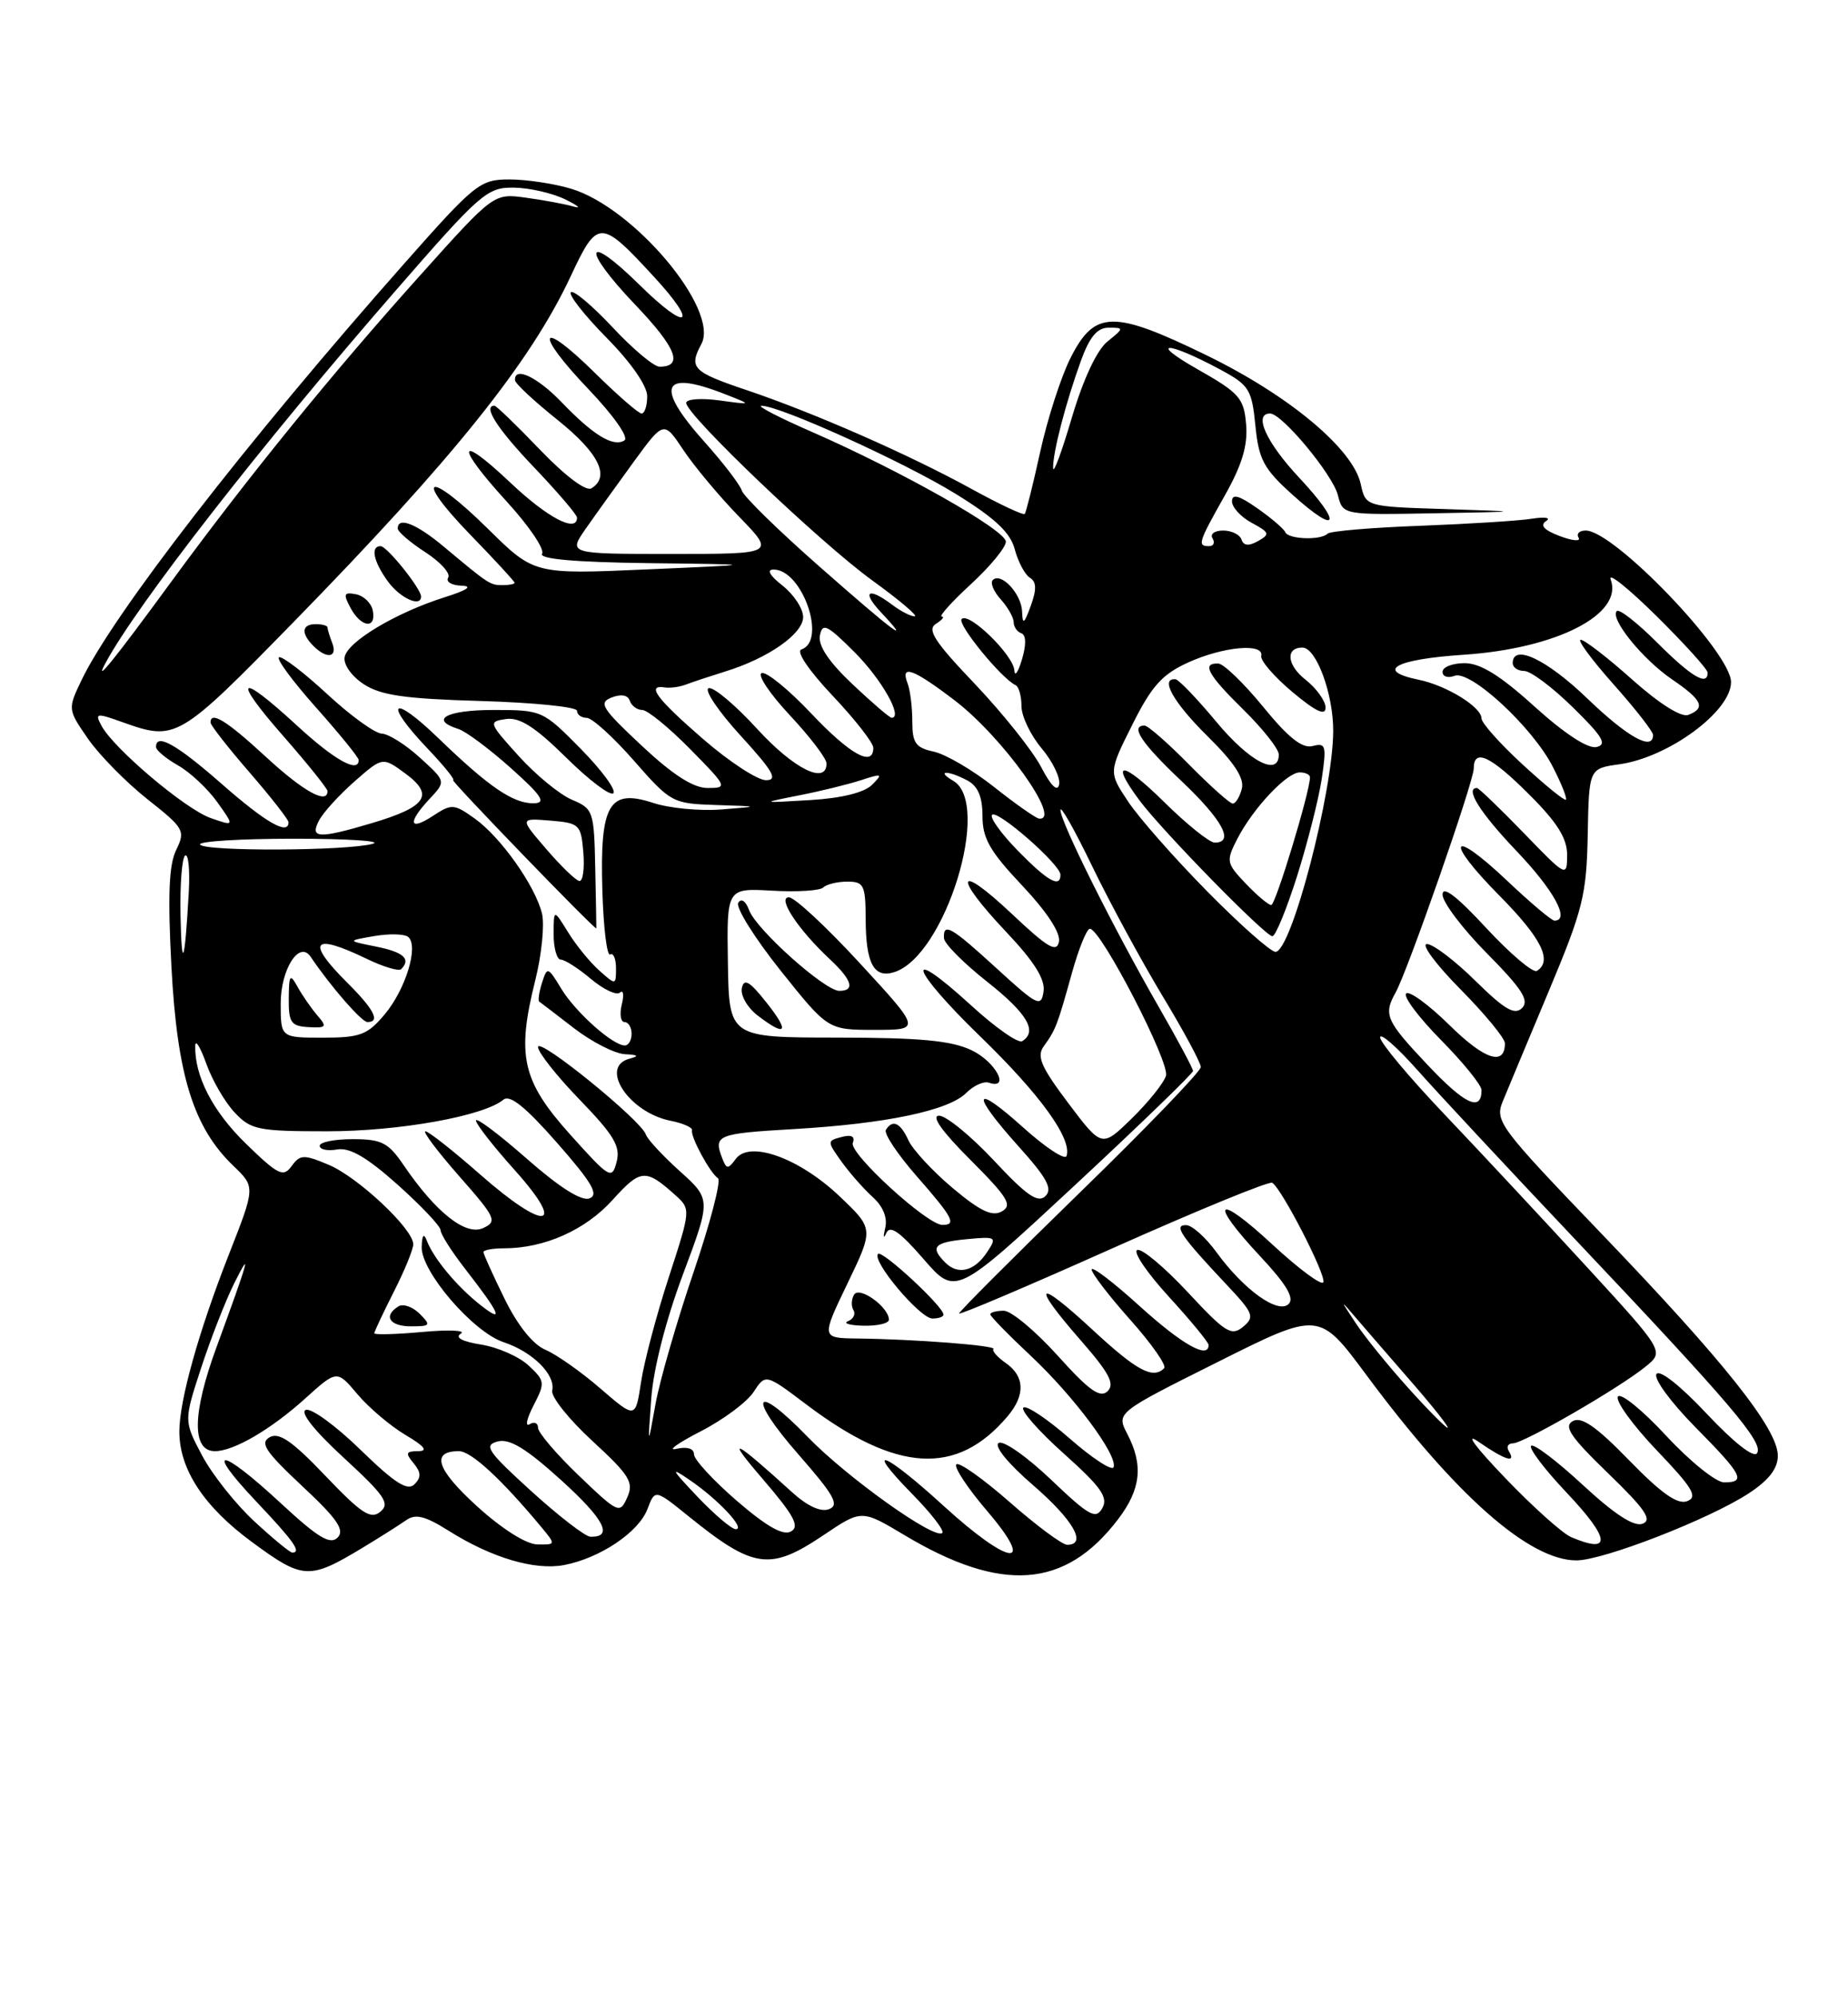 <?xml version="1.0" encoding="UTF-8" standalone="no"?>
<!DOCTYPE svg PUBLIC "-//W3C//DTD SVG 1.1//EN" "http://www.w3.org/Graphics/SVG/1.1/DTD/svg11.dtd" >
<svg xmlns="http://www.w3.org/2000/svg" xmlns:xlink="http://www.w3.org/1999/xlink" version="1.1" viewBox="0 0 237 256">
 <g >
 <path fill="currentColor"
d=" M 46.50 198.38 C 48.70 197.05 51.20 195.47 52.07 194.86 C 53.29 193.99 54.50 194.29 57.57 196.22 C 63.05 199.67 68.57 201.30 72.32 200.60 C 76.92 199.73 81.90 196.40 83.03 193.43 C 84.00 190.87 84.00 190.87 88.25 194.30 C 96.66 201.10 98.74 201.39 105.65 196.74 C 110.50 193.48 110.50 193.48 115.99 196.76 C 128.47 204.22 136.61 203.62 143.38 194.74 C 146.32 190.89 146.66 187.78 144.57 183.79 C 143.16 181.07 143.16 181.07 156.17 174.57 C 169.17 168.06 169.17 168.06 175.22 176.22 C 186.69 191.68 196.11 200.00 202.17 200.00 C 205.61 200.00 219.20 194.72 224.25 191.42 C 226.85 189.72 228.00 188.24 228.00 186.58 C 228.00 183.16 221.17 174.56 205.41 158.15 C 192.26 144.46 191.68 143.69 192.73 141.15 C 193.33 139.69 195.99 133.32 198.64 127.00 C 203.01 116.57 203.47 114.71 203.62 107.00 C 203.78 98.50 203.78 98.50 207.68 97.96 C 213.97 97.09 222.00 91.18 222.00 87.43 C 222.00 83.63 207.00 68.00 203.36 68.00 C 202.55 68.00 202.14 68.41 202.45 68.92 C 202.76 69.42 201.67 69.33 200.04 68.71 C 198.02 67.95 197.45 67.33 198.28 66.79 C 198.95 66.36 198.16 66.22 196.50 66.48 C 194.85 66.75 188.41 67.15 182.18 67.39 C 175.95 67.62 170.59 68.07 170.26 68.40 C 169.39 69.28 165.22 69.13 164.83 68.21 C 164.65 67.78 163.04 66.40 161.25 65.15 C 158.89 63.49 158.00 63.25 158.00 64.26 C 158.00 65.03 159.14 66.27 160.54 67.02 C 162.82 68.24 162.90 68.48 161.34 69.35 C 160.15 70.02 159.49 69.96 159.22 69.16 C 159.01 68.52 157.94 68.00 156.86 68.00 C 155.77 68.00 155.16 68.45 155.50 69.00 C 155.84 69.55 155.64 70.00 155.06 70.00 C 153.53 70.00 153.67 69.55 157.06 63.54 C 159.29 59.59 160.04 57.10 159.81 54.40 C 159.53 51.02 158.97 50.38 153.50 47.28 C 147.12 43.65 149.74 43.73 156.50 47.37 C 160.20 49.36 160.54 49.91 161.00 54.55 C 161.43 58.91 162.06 60.09 165.78 63.43 C 171.66 68.73 172.22 67.22 166.60 61.21 C 162.38 56.70 160.71 53.00 162.88 53.00 C 164.41 53.00 170.92 60.83 171.58 63.47 C 172.22 66.00 172.22 66.00 183.86 65.79 C 195.50 65.58 195.50 65.58 185.32 65.25 C 175.14 64.93 175.14 64.93 174.51 62.04 C 173.52 57.53 165.31 50.68 154.70 45.52 C 142.76 39.71 140.38 39.76 137.29 45.88 C 136.07 48.30 134.33 53.70 133.41 57.88 C 132.49 62.07 131.59 65.67 131.42 65.87 C 131.24 66.07 128.23 64.66 124.73 62.74 C 116.65 58.29 104.44 52.93 95.75 50.00 C 88.82 47.67 88.31 47.15 89.95 44.09 C 92.30 39.70 81.31 26.61 73.24 24.19 C 71.05 23.53 67.49 23.00 65.33 23.00 C 61.57 23.00 60.93 23.51 51.87 33.75 C 31.62 56.63 14.45 78.78 10.43 87.23 C 8.68 90.89 8.69 90.94 11.30 94.71 C 12.75 96.79 16.17 100.27 18.90 102.43 C 23.62 106.16 23.80 106.48 22.60 108.93 C 21.66 110.83 21.50 114.76 21.99 124.00 C 22.73 137.86 24.82 144.54 29.95 149.45 C 32.75 152.14 32.75 152.14 29.34 160.82 C 25.48 170.66 23.00 179.51 23.00 183.49 C 23.00 188.32 26.15 193.12 32.32 197.65 C 38.86 202.47 39.65 202.51 46.50 198.38 Z  M 32.62 195.00 C 30.23 192.80 27.22 189.00 25.92 186.56 C 23.57 182.12 23.57 182.12 25.80 175.31 C 27.03 171.56 28.93 166.70 30.03 164.50 C 32.32 159.92 31.95 161.25 27.76 172.69 C 24.64 181.18 24.58 186.00 27.57 186.00 C 29.98 186.00 34.76 183.21 39.16 179.23 C 43.21 175.58 43.21 175.58 45.85 178.71 C 47.31 180.44 50.08 182.78 52.00 183.92 C 54.45 185.37 54.94 185.99 53.63 186.00 C 52.05 186.00 51.96 186.25 53.04 187.54 C 54.01 188.72 54.04 189.36 53.15 190.25 C 52.26 191.14 50.62 190.09 46.24 185.83 C 43.08 182.75 39.92 180.45 39.22 180.71 C 38.43 181.00 40.31 183.38 44.10 186.86 C 49.35 191.69 50.05 192.72 48.78 193.76 C 47.55 194.79 46.37 194.02 41.73 189.16 C 37.49 184.71 35.79 183.54 34.59 184.21 C 33.29 184.94 34.03 186.05 38.75 190.47 C 43.26 194.68 44.24 196.11 43.30 197.07 C 42.35 198.04 40.79 197.10 35.99 192.65 C 28.21 185.44 26.10 185.30 32.85 192.44 C 37.70 197.56 38.71 199.00 37.48 199.00 C 37.19 199.00 35.00 197.20 32.62 195.00 Z  M 121.00 193.00 C 113.38 186.04 110.62 185.00 116.98 191.48 C 119.40 193.94 121.14 196.19 120.85 196.48 C 119.91 197.42 108.63 189.38 103.58 184.17 C 96.66 177.02 95.76 178.86 102.45 186.48 C 106.98 191.65 107.68 192.91 106.32 193.43 C 105.27 193.84 103.55 193.05 101.58 191.26 C 94.05 184.42 92.94 183.90 97.75 189.49 C 101.83 194.23 102.60 195.65 101.44 196.29 C 100.43 196.86 98.32 195.66 94.49 192.36 C 91.47 189.75 89.00 187.07 89.00 186.40 C 89.00 185.66 88.13 185.39 86.75 185.70 C 85.51 185.99 86.89 184.99 89.80 183.49 C 92.72 182.00 95.80 179.71 96.64 178.42 C 98.18 176.07 98.18 176.07 103.39 180.00 C 115.00 188.77 122.71 189.22 129.22 181.53 C 131.51 178.82 131.43 176.42 129.01 174.72 C 127.91 173.95 127.19 173.14 127.41 172.91 C 127.84 172.46 117.26 171.64 109.91 171.56 C 105.32 171.50 105.32 171.50 108.69 164.50 C 112.06 157.50 112.06 157.50 107.68 153.34 C 102.53 148.44 96.15 146.13 94.37 148.53 C 93.36 149.89 93.17 149.88 92.62 148.45 C 91.48 145.49 91.95 145.29 101.75 144.72 C 113.65 144.03 121.65 142.35 123.92 140.08 C 124.86 139.14 126.16 138.55 126.81 138.77 C 129.62 139.71 127.69 136.08 124.60 134.61 C 121.98 133.37 118.01 133.00 107.35 132.99 C 93.50 132.98 93.50 132.98 93.35 123.40 C 93.20 113.83 93.20 113.83 99.02 114.16 C 102.22 114.35 105.17 114.16 105.58 113.75 C 106.00 113.34 107.38 113.00 108.67 113.00 C 110.78 113.00 111.00 113.44 111.02 117.75 C 111.03 123.50 112.07 125.43 114.69 124.60 C 121.22 122.53 127.24 102.99 122.25 100.08 C 119.95 98.74 121.57 98.70 124.07 100.04 C 125.42 100.76 126.00 102.13 126.00 104.60 C 126.00 107.46 126.95 109.12 131.09 113.50 C 134.24 116.84 136.03 119.56 135.81 120.69 C 135.52 122.16 134.37 121.48 129.73 117.10 C 122.64 110.43 122.16 112.18 129.08 119.49 C 132.66 123.28 134.06 125.52 133.83 127.09 C 133.53 129.14 133.04 128.90 127.86 124.16 C 121.96 118.76 120.96 118.19 121.06 120.25 C 121.09 120.94 123.56 123.43 126.56 125.80 C 131.74 129.89 133.11 132.20 131.09 133.45 C 130.58 133.76 127.64 131.70 124.55 128.87 C 115.75 120.83 116.71 124.12 125.70 132.83 C 133.42 140.31 137.51 145.97 136.78 148.17 C 136.59 148.73 134.09 147.09 131.22 144.51 C 124.75 138.69 124.43 140.04 130.64 146.95 C 134.28 150.99 135.02 152.37 134.07 153.31 C 133.11 154.24 131.66 153.24 127.47 148.75 C 124.51 145.59 121.34 143.00 120.43 143.00 C 119.37 143.00 120.80 145.02 124.46 148.67 C 129.26 153.48 129.88 154.49 128.48 155.27 C 127.24 155.97 125.70 155.23 122.17 152.27 C 119.60 150.11 117.06 147.36 116.51 146.17 C 115.48 143.90 114.47 143.43 113.61 144.82 C 113.33 145.28 115.10 147.94 117.55 150.74 C 122.24 156.09 122.71 157.00 120.86 157.00 C 118.90 157.00 108.86 147.81 109.37 146.49 C 109.69 145.65 109.20 145.40 107.94 145.73 C 106.06 146.22 106.06 146.28 107.90 148.86 C 108.94 150.31 110.74 152.36 111.91 153.42 C 113.26 154.64 113.85 156.09 113.52 157.42 C 113.25 158.56 113.31 158.85 113.66 158.05 C 114.13 156.98 115.38 157.85 118.43 161.36 C 122.55 166.12 122.55 166.12 137.78 151.98 C 146.15 144.20 153.00 137.58 153.00 137.27 C 153.00 136.95 151.03 133.28 148.63 129.10 C 142.84 119.05 136.00 105.35 136.00 103.83 C 136.00 103.15 137.84 106.41 140.08 111.05 C 142.33 115.70 146.38 123.16 149.08 127.64 C 151.79 132.12 154.00 136.22 154.00 136.77 C 154.00 137.31 147.03 144.55 138.50 152.84 C 129.97 161.14 123.00 168.12 123.00 168.35 C 123.00 168.59 131.88 164.82 142.73 159.97 C 153.58 155.13 162.77 151.36 163.16 151.60 C 164.38 152.35 170.05 163.36 169.72 164.34 C 169.55 164.85 166.62 162.69 163.20 159.53 C 155.94 152.80 154.90 153.84 161.67 161.08 C 164.98 164.62 166.02 166.38 165.27 167.13 C 163.92 168.48 159.53 165.34 156.00 160.49 C 154.62 158.60 152.88 157.04 152.13 157.03 C 150.46 156.99 151.43 158.42 157.24 164.59 C 160.77 168.33 160.95 168.79 159.42 170.06 C 157.93 171.30 157.15 170.81 152.35 165.65 C 149.38 162.46 146.46 160.01 145.86 160.21 C 145.25 160.42 147.07 163.10 149.88 166.18 C 152.70 169.26 155.00 172.05 155.00 172.39 C 155.00 174.25 151.62 172.35 146.17 167.42 C 142.78 164.34 140.00 162.23 140.00 162.72 C 140.00 163.20 142.23 166.11 144.96 169.17 C 147.69 172.23 149.64 175.02 149.30 175.37 C 147.85 176.81 145.80 175.71 140.06 170.39 C 132.86 163.73 132.16 164.43 138.63 171.83 C 142.26 175.98 143.00 177.39 142.04 178.32 C 141.09 179.24 139.67 178.23 135.64 173.75 C 132.79 170.59 129.68 168.00 128.73 168.00 C 127.78 168.00 127.00 168.21 127.00 168.46 C 127.00 168.71 129.31 171.08 132.12 173.71 C 137.69 178.92 143.34 186.49 142.82 188.05 C 142.64 188.58 140.11 186.94 137.20 184.39 C 134.29 181.85 131.61 180.06 131.24 180.42 C 130.88 180.79 133.23 183.45 136.46 186.34 C 141.20 190.58 142.15 191.92 141.37 193.30 C 140.54 194.79 139.69 194.32 134.79 189.65 C 131.69 186.70 128.67 184.58 128.08 184.95 C 127.44 185.34 129.26 187.57 132.50 190.37 C 137.65 194.82 139.47 198.00 136.86 198.00 C 136.23 198.00 132.92 195.54 129.49 192.53 C 126.07 189.53 122.99 187.35 122.65 187.69 C 122.30 188.03 124.08 190.72 126.59 193.66 C 133.01 201.17 129.50 200.76 121.00 193.00 Z  M 114.00 169.15 C 114.00 167.54 110.23 164.82 109.54 165.93 C 109.18 166.52 109.14 167.41 109.45 167.91 C 109.76 168.42 109.45 169.06 108.76 169.34 C 108.07 169.61 108.96 169.88 110.75 169.92 C 112.54 169.96 114.00 169.62 114.00 169.15 Z  M 121.00 168.50 C 121.00 167.47 113.14 160.19 112.61 160.72 C 111.75 161.59 117.99 169.00 119.58 169.00 C 120.36 169.00 121.00 168.78 121.00 168.50 Z  M 98.29 128.49 C 96.13 125.76 95.42 125.35 95.14 126.65 C 94.95 127.58 95.85 129.15 97.14 130.14 C 100.86 133.00 101.33 132.31 98.29 128.49 Z  M 110.32 123.51 C 106.02 118.84 101.91 115.01 101.18 115.01 C 99.62 115.00 102.36 119.15 106.40 122.92 C 109.28 125.61 109.70 127.00 107.64 127.00 C 105.78 127.00 96.99 119.14 96.07 116.66 C 95.64 115.48 95.06 115.09 94.68 115.71 C 94.32 116.30 96.76 120.20 100.10 124.39 C 106.18 132.00 106.18 132.00 112.16 132.00 C 118.14 132.00 118.14 132.00 110.32 123.51 Z  M 61.14 193.03 C 55.97 188.32 55.22 186.00 58.86 186.00 C 60.42 186.00 64.29 189.56 69.44 195.75 C 71.29 197.98 71.29 198.00 68.90 197.95 C 67.47 197.93 64.34 195.94 61.14 193.03 Z  M 201.50 197.02 C 200.40 196.56 196.57 193.13 193.00 189.40 C 189.13 185.37 187.78 183.52 189.65 184.82 C 193.04 187.16 194.49 187.61 193.50 186.00 C 193.16 185.45 193.39 185.00 194.02 185.00 C 195.39 185.00 207.62 177.94 211.02 175.18 C 213.45 173.22 213.45 173.22 203.48 162.36 C 197.99 156.39 189.79 147.60 185.25 142.83 C 180.71 138.06 177.00 133.63 177.00 132.97 C 177.00 132.32 179.14 134.19 181.75 137.12 C 184.36 140.06 193.53 149.90 202.13 158.98 C 222.05 180.03 226.19 184.89 225.34 186.25 C 224.93 186.92 222.39 184.93 218.88 181.20 C 215.47 177.57 212.82 175.49 212.43 176.12 C 212.06 176.71 214.29 179.75 217.38 182.88 C 223.48 189.05 223.98 190.00 221.11 190.00 C 220.07 190.00 216.72 187.30 213.66 184.00 C 210.61 180.71 207.83 178.46 207.49 179.01 C 207.15 179.56 209.39 182.66 212.47 185.89 C 217.10 190.73 217.78 191.87 216.37 192.41 C 215.14 192.88 213.07 191.42 208.94 187.18 C 204.72 182.84 202.82 181.52 201.70 182.15 C 200.50 182.82 201.41 184.17 206.24 188.84 C 210.99 193.43 211.93 194.81 210.66 195.30 C 209.56 195.72 207.09 194.12 202.99 190.33 C 199.66 187.25 196.68 184.99 196.36 185.31 C 196.04 185.63 198.08 188.32 200.88 191.28 C 206.53 197.25 206.74 199.25 201.50 197.02 Z  M 68.12 191.11 C 62.52 186.02 61.99 185.24 63.82 184.76 C 65.36 184.36 67.47 185.64 71.95 189.70 C 77.52 194.74 78.72 197.07 75.69 196.96 C 75.04 196.93 71.63 194.30 68.12 191.11 Z  M 89.45 191.84 C 86.03 188.23 85.90 187.95 88.50 189.73 C 92.14 192.22 95.67 196.00 94.36 196.00 C 93.83 196.00 91.63 194.13 89.45 191.84 Z  M 74.23 189.13 C 71.35 186.37 69.00 183.61 69.00 183.00 C 69.00 182.38 68.51 182.18 67.92 182.55 C 67.32 182.92 67.55 181.84 68.42 180.15 C 69.93 177.23 69.90 176.99 67.79 175.02 C 66.57 173.88 63.83 172.68 61.71 172.34 C 59.26 171.95 58.30 171.43 59.10 170.94 C 59.80 170.51 57.58 170.41 54.18 170.72 C 50.78 171.03 48.00 171.10 48.00 170.89 C 48.01 170.67 49.13 168.29 50.50 165.58 C 51.88 162.87 53.00 160.13 53.00 159.48 C 53.00 157.52 45.90 150.86 42.14 149.29 C 38.95 147.95 38.49 147.97 37.40 149.46 C 36.33 150.93 35.69 150.62 31.54 146.59 C 27.28 142.45 24.93 137.90 25.04 134.01 C 25.07 133.18 25.70 134.23 26.46 136.34 C 27.21 138.46 28.85 141.27 30.09 142.59 C 32.17 144.81 33.10 145.00 41.96 145.00 C 51.18 145.00 62.02 143.06 64.56 140.95 C 65.39 140.26 67.41 141.89 71.45 146.49 C 75.92 151.58 76.83 153.13 75.60 153.60 C 74.58 153.99 71.75 152.20 67.52 148.48 C 63.93 145.33 61.02 143.15 61.04 143.63 C 61.07 144.11 63.31 146.97 66.03 150.00 C 72.77 157.52 69.95 157.88 61.63 150.58 C 58.14 147.51 54.95 145.00 54.56 145.00 C 54.16 145.00 56.11 147.59 58.89 150.75 C 63.60 156.10 63.81 156.56 61.95 157.41 C 59.72 158.43 55.88 155.39 51.75 149.32 C 49.80 146.45 48.94 146.01 45.25 146.01 C 42.91 146.00 41.00 146.39 41.00 146.86 C 41.00 147.34 42.01 147.55 43.25 147.33 C 44.86 147.05 47.07 148.34 51.00 151.85 C 54.02 154.55 56.50 157.17 56.50 157.67 C 56.50 158.17 57.89 160.36 59.58 162.54 C 64.16 168.43 64.72 169.71 61.64 167.29 C 58.59 164.89 55.61 161.31 54.73 159.00 C 54.35 158.02 54.13 158.29 54.08 159.81 C 53.97 162.95 60.66 170.73 64.58 172.03 C 68.30 173.26 71.27 176.20 70.82 178.23 C 70.64 179.02 72.96 181.92 75.97 184.69 C 80.75 189.09 81.31 190.00 80.44 191.93 C 79.49 194.07 79.30 193.98 74.23 189.13 Z  M 53.81 168.38 C 52.92 167.49 51.70 167.07 51.10 167.44 C 49.11 168.67 49.95 170.00 52.71 170.00 C 55.22 170.00 55.30 169.87 53.81 168.38 Z  M 83.52 179.25 C 83.79 175.47 85.40 169.17 87.58 163.36 C 91.19 153.72 91.19 153.72 87.18 150.11 C 84.97 148.12 83.02 146.01 82.83 145.42 C 82.28 143.63 69.00 132.85 69.00 134.20 C 69.00 134.88 71.41 137.93 74.36 140.97 C 78.75 145.51 79.60 146.94 79.08 148.92 C 78.48 151.23 78.20 151.07 73.10 145.39 C 66.95 138.53 66.22 135.32 68.66 125.59 C 69.47 122.34 69.85 118.52 69.51 117.09 C 68.63 113.52 64.22 107.29 60.86 104.90 C 58.22 103.02 57.92 103.00 55.53 104.57 C 52.46 106.59 52.23 105.45 55.10 102.39 C 57.20 100.15 57.20 100.15 53.85 97.11 C 52.01 95.43 49.80 94.05 48.96 94.03 C 48.11 94.01 44.97 91.75 41.99 88.99 C 39.01 86.23 36.22 84.10 35.79 84.24 C 35.37 84.38 37.49 87.27 40.51 90.66 C 43.53 94.05 46.00 97.09 46.00 97.41 C 46.00 99.16 42.89 97.42 38.08 92.99 C 30.53 86.04 29.67 86.76 36.38 94.40 C 39.47 97.93 42.00 101.08 42.00 101.40 C 42.00 103.16 38.89 101.43 34.08 96.99 C 29.06 92.36 27.00 91.09 27.00 92.61 C 27.00 92.95 29.25 95.83 32.00 99.00 C 34.75 102.17 37.00 105.05 37.00 105.39 C 37.00 107.11 34.10 105.45 28.46 100.50 C 22.65 95.40 19.99 93.91 20.01 95.75 C 20.01 96.16 21.28 97.22 22.84 98.11 C 24.39 98.99 26.65 101.11 27.87 102.82 C 30.08 105.92 30.08 105.92 27.04 104.86 C 23.80 103.74 14.57 95.94 13.01 93.01 C 12.14 91.39 12.34 91.35 15.78 92.59 C 22.56 95.00 22.92 94.79 37.63 79.75 C 58.14 58.77 68.02 46.45 73.18 35.43 C 76.64 28.03 77.01 28.03 83.90 35.51 C 89.70 41.80 88.18 42.59 82.00 36.50 C 75.00 29.61 74.49 31.74 81.40 38.99 C 86.75 44.58 87.70 47.00 84.58 47.00 C 83.86 47.00 81.14 44.72 78.54 41.93 C 75.93 39.15 73.53 37.13 73.21 37.46 C 72.88 37.78 74.95 40.41 77.81 43.31 C 80.92 46.46 83.00 49.45 83.00 50.78 C 83.00 52.00 82.68 53.00 82.28 53.00 C 81.89 53.00 79.20 50.66 76.31 47.81 C 69.12 40.71 68.38 42.46 75.44 49.85 C 78.69 53.26 80.68 56.08 80.08 56.45 C 78.65 57.34 76.11 55.80 72.05 51.58 C 68.90 48.30 65.93 46.90 66.05 48.75 C 66.07 49.16 68.55 51.46 71.55 53.86 C 76.80 58.07 78.29 61.09 75.85 62.59 C 75.16 63.02 72.49 61.01 69.26 57.65 C 66.28 54.54 63.64 52.00 63.42 52.00 C 61.87 52.00 63.77 54.96 68.50 59.91 C 71.53 63.09 74.00 65.98 74.00 66.34 C 74.00 68.35 70.21 66.37 65.44 61.85 C 58.58 55.37 58.34 57.03 65.08 64.39 C 67.87 67.45 69.87 70.41 69.52 70.97 C 69.10 71.65 73.70 72.06 83.19 72.18 C 97.50 72.35 97.50 72.35 83.00 72.98 C 68.50 73.62 68.50 73.62 62.58 67.78 C 54.88 60.19 52.86 60.84 60.30 68.52 C 63.44 71.75 66.00 74.53 66.00 74.70 C 66.00 74.86 65.31 75.00 64.46 75.00 C 62.84 75.00 62.70 74.90 56.87 70.03 C 53.37 67.11 50.99 66.18 51.01 67.75 C 51.02 68.16 52.61 69.53 54.55 70.78 C 56.49 72.04 57.81 73.50 57.48 74.03 C 57.15 74.57 57.92 75.03 59.19 75.07 C 60.69 75.12 59.93 75.64 57.00 76.56 C 50.76 78.54 44.58 82.23 44.20 84.21 C 44.02 85.16 45.07 86.65 46.64 87.69 C 48.84 89.13 51.94 89.57 61.70 89.85 C 68.47 90.05 74.00 90.61 74.00 91.10 C 74.00 91.60 74.56 92.01 75.25 92.01 C 75.94 92.02 78.67 94.49 81.31 97.51 C 86.02 102.88 86.25 103.00 91.81 103.18 C 97.50 103.36 97.50 103.36 92.50 103.75 C 89.75 103.97 85.80 103.59 83.73 102.90 C 78.10 101.06 76.92 103.09 77.25 114.15 C 77.39 118.90 77.84 122.59 78.25 122.34 C 78.66 122.09 79.00 122.88 79.00 124.10 C 79.00 126.29 78.98 126.29 76.86 124.40 C 75.68 123.36 73.88 121.15 72.86 119.50 C 71.01 116.50 71.01 116.50 71.00 119.75 C 71.00 121.54 71.42 123.00 71.92 123.00 C 72.43 123.00 74.17 124.11 75.78 125.47 C 77.40 126.83 79.08 127.62 79.51 127.22 C 79.94 126.82 80.05 127.51 79.74 128.75 C 79.44 129.99 79.60 131.00 80.09 131.00 C 80.59 131.00 81.00 131.68 81.00 132.50 C 81.00 133.32 80.61 134.00 80.13 134.00 C 78.59 134.00 73.82 129.75 71.99 126.74 C 70.26 123.89 70.18 123.87 69.51 125.97 C 69.13 127.17 68.97 128.26 69.16 128.38 C 69.35 128.51 71.36 130.05 73.64 131.81 C 75.92 133.56 78.85 135.05 80.14 135.12 C 81.84 135.20 82.01 135.36 80.75 135.69 C 76.79 136.72 80.64 142.58 85.99 143.65 C 87.60 143.97 88.84 144.52 88.75 144.87 C 88.53 145.68 91.05 150.34 92.08 151.02 C 92.51 151.30 91.11 156.70 88.96 163.02 C 86.81 169.33 84.60 176.97 84.06 180.00 C 83.07 185.50 83.07 185.50 83.52 179.25 Z  M 76.34 111.35 C 76.19 103.95 76.09 103.66 73.34 102.50 C 71.78 101.84 68.71 99.32 66.52 96.90 C 62.65 92.62 62.61 92.49 64.90 92.16 C 66.65 91.91 68.64 93.19 72.61 97.10 C 75.55 100.01 78.27 102.06 78.66 101.67 C 79.06 101.28 77.17 98.71 74.48 95.98 C 69.63 91.06 69.51 91.00 63.29 91.00 C 57.28 91.00 55.00 92.23 58.77 93.43 C 59.75 93.74 62.78 96.00 65.52 98.45 C 69.49 102.00 70.09 102.92 68.47 102.96 C 65.84 103.01 62.72 100.89 56.25 94.64 C 50.22 88.81 49.07 89.89 54.85 95.96 C 56.96 98.18 58.43 100.00 58.11 100.00 C 57.73 100.00 76.08 118.99 76.48 119.00 C 76.49 119.00 76.43 115.56 76.34 111.35 Z  M 42.61 82.42 C 42.27 81.55 42.00 80.65 42.00 80.42 C 42.00 80.19 41.33 80.00 40.50 80.00 C 38.69 80.00 38.57 81.17 40.20 82.80 C 41.91 84.51 43.32 84.28 42.61 82.42 Z  M 47.81 78.26 C 47.63 77.31 46.66 76.37 45.66 76.17 C 44.10 75.87 43.99 76.12 44.95 77.91 C 46.31 80.44 48.28 80.68 47.81 78.26 Z  M 54.00 76.46 C 54.00 75.45 49.63 70.00 48.81 70.00 C 47.48 70.00 47.89 71.97 49.75 74.53 C 51.31 76.67 54.00 77.89 54.00 76.46 Z  M 180.55 177.84 C 178.00 175.01 174.99 171.30 173.87 169.59 C 171.83 166.50 171.83 166.50 173.97 169.00 C 175.15 170.38 178.37 174.09 181.12 177.25 C 183.87 180.41 185.91 183.00 185.65 183.00 C 185.40 183.00 183.10 180.68 180.55 177.84 Z  M 77.00 177.97 C 74.53 175.83 71.35 173.60 69.94 173.00 C 68.33 172.32 66.37 169.86 64.69 166.43 C 63.21 163.42 62.00 160.74 62.00 160.48 C 62.00 160.22 63.19 160.00 64.63 160.00 C 69.82 160.00 75.08 157.66 78.57 153.79 C 82.15 149.82 82.80 149.77 86.56 153.14 C 88.61 154.98 88.61 154.98 85.77 163.71 C 84.20 168.51 82.60 174.56 82.21 177.15 C 81.50 181.85 81.50 181.85 77.00 177.97 Z  M 121.23 161.83 C 119.23 159.83 119.78 159.23 123.97 158.83 C 127.76 158.47 127.88 158.54 126.60 160.48 C 124.97 162.95 122.87 163.47 121.23 161.83 Z  M 137.01 141.40 C 133.50 136.74 132.92 135.40 133.86 134.10 C 135.40 131.97 135.60 131.43 137.46 124.75 C 138.34 121.59 139.38 119.02 139.78 119.04 C 141.22 119.12 150.07 136.21 149.53 137.89 C 149.24 138.83 147.26 141.29 145.15 143.35 C 141.31 147.10 141.31 147.10 137.01 141.40 Z  M 183.13 136.54 C 177.75 130.85 177.39 130.06 178.97 127.24 C 180.52 124.48 189.00 100.19 189.00 98.52 C 189.00 95.86 191.15 96.87 196.14 101.86 C 199.74 105.45 200.99 107.47 200.98 109.61 C 200.96 112.46 200.88 112.42 195.40 106.75 C 192.33 103.59 189.64 101.00 189.42 101.00 C 187.82 101.00 189.80 104.16 194.50 109.09 C 199.30 114.12 201.41 118.00 199.35 118.00 C 198.99 118.00 196.26 115.70 193.29 112.89 C 185.99 105.98 185.16 107.59 192.31 114.81 C 197.68 120.24 199.15 123.17 197.10 124.44 C 196.61 124.74 193.69 122.27 190.60 118.94 C 186.84 114.87 185.00 113.47 185.00 114.66 C 185.00 115.64 187.57 119.04 190.71 122.21 C 195.19 126.74 196.16 128.24 195.20 129.20 C 194.25 130.15 192.96 129.40 189.21 125.71 C 186.58 123.12 183.79 121.00 183.00 121.00 C 182.21 121.00 184.14 123.60 187.28 126.78 C 190.43 129.96 193.00 133.08 193.00 133.72 C 193.00 136.68 190.40 135.83 185.93 131.43 C 183.24 128.78 180.72 126.94 180.33 127.34 C 179.94 127.73 181.95 130.41 184.81 133.31 C 187.66 136.20 190.00 139.08 190.00 139.72 C 190.00 142.55 187.89 141.58 183.13 136.54 Z  M 36.00 128.62 C 36.00 124.23 38.38 120.49 39.83 122.62 C 42.39 126.42 46.38 131.00 47.12 131.00 C 48.81 131.00 47.98 129.38 44.53 125.95 C 39.19 120.63 40.07 119.54 47.00 122.88 C 49.14 123.92 51.15 124.52 51.45 124.22 C 52.74 122.92 51.77 122.04 48.25 121.33 C 44.50 120.58 44.50 120.58 48.00 119.98 C 49.92 119.65 51.88 119.70 52.35 120.09 C 53.73 121.24 52.03 126.81 49.33 130.02 C 47.12 132.65 46.19 133.00 41.41 133.00 C 36.00 133.00 36.00 133.00 36.00 128.62 Z  M 40.70 130.15 C 39.92 129.24 38.78 127.60 38.17 126.50 C 37.19 124.73 37.06 124.90 37.03 128.00 C 37.01 131.06 37.32 131.52 39.56 131.65 C 41.86 131.78 41.98 131.62 40.70 130.15 Z  M 23.15 117.31 C 23.07 113.35 23.34 109.91 23.75 109.65 C 24.16 109.40 24.37 111.51 24.21 114.34 C 23.70 123.54 23.30 124.66 23.15 117.31 Z  M 154.82 114.25 C 150.62 109.99 146.05 104.81 144.68 102.74 C 142.17 98.97 142.17 98.97 145.22 92.88 C 147.70 87.92 149.03 86.44 152.38 84.91 C 156.90 82.86 162.14 82.39 161.75 84.07 C 161.61 84.65 163.41 86.74 165.75 88.70 C 168.74 91.20 170.00 91.80 170.00 90.70 C 170.00 89.85 168.84 88.23 167.42 87.11 C 165.04 85.25 164.83 83.00 167.03 83.00 C 168.81 83.00 171.00 88.96 170.98 93.70 C 170.94 101.58 165.60 122.00 163.58 122.00 C 162.96 122.00 159.02 118.51 154.82 114.25 Z  M 166.36 112.25 C 167.70 107.99 169.12 102.39 169.51 99.82 C 170.14 95.57 170.03 95.18 168.35 95.62 C 167.01 95.97 165.24 94.57 162.00 90.60 C 159.52 87.57 156.94 85.08 156.25 85.05 C 154.06 84.96 154.88 86.47 159.50 91.00 C 161.97 93.43 164.00 96.00 164.00 96.71 C 164.00 99.59 160.24 97.63 156.00 92.53 C 153.53 89.56 151.16 87.09 150.75 87.06 C 148.71 86.90 150.50 90.06 154.88 94.38 C 158.30 97.75 159.61 99.76 159.26 101.10 C 158.99 102.14 158.46 103.00 158.10 103.00 C 157.73 103.00 155.21 100.75 152.50 98.00 C 149.79 95.25 147.22 93.00 146.79 93.00 C 144.89 93.00 146.38 95.25 151.50 100.09 C 156.78 105.09 158.36 108.00 155.78 108.00 C 155.11 108.00 152.19 105.65 149.28 102.78 C 143.91 97.48 142.25 97.39 146.16 102.62 C 149.10 106.55 162.27 120.00 163.18 120.00 C 163.58 120.00 165.01 116.51 166.36 112.25 Z  M 130.52 109.02 C 128.38 106.83 126.90 104.77 127.23 104.44 C 127.92 103.74 136.00 110.81 136.00 112.12 C 136.00 113.87 134.34 112.93 130.52 109.02 Z  M 25.66 108.25 C 25.40 107.84 30.80 107.50 37.66 107.50 C 44.52 107.50 49.09 107.79 47.81 108.15 C 44.54 109.07 26.21 109.15 25.66 108.25 Z  M 40.93 105.14 C 41.47 104.11 43.53 101.86 45.50 100.13 C 49.07 97.00 49.07 97.00 52.02 99.17 C 55.73 101.91 54.70 103.42 47.70 105.50 C 40.83 107.54 39.68 107.47 40.93 105.14 Z  M 127.50 100.88 C 124.75 98.70 121.26 96.66 119.75 96.34 C 117.43 95.84 117.00 95.24 117.00 92.46 C 117.00 90.65 116.73 88.45 116.39 87.58 C 115.44 85.11 117.09 85.70 122.42 89.76 C 128.58 94.45 136.30 105.25 133.25 104.92 C 132.84 104.87 130.25 103.06 127.50 100.88 Z  M 102.50 101.94 C 105.25 101.40 108.83 100.52 110.45 99.99 C 113.14 99.11 113.27 99.16 111.84 100.59 C 110.84 101.59 107.93 102.31 103.88 102.55 C 97.50 102.93 97.50 102.93 102.50 101.94 Z  M 195.25 97.97 C 192.36 95.31 190.00 92.66 190.00 92.09 C 190.00 90.62 185.51 87.85 181.92 87.12 C 176.28 85.96 178.93 84.50 187.73 83.92 C 199.66 83.12 208.24 78.72 206.56 74.26 C 206.20 73.29 208.84 75.41 212.45 78.97 C 216.05 82.53 219.00 85.79 219.00 86.22 C 219.00 87.99 216.90 86.74 212.54 82.38 C 209.99 79.83 207.66 78.01 207.35 78.32 C 206.41 79.26 210.67 84.52 214.45 87.09 C 218.31 89.72 218.79 90.76 216.52 91.63 C 215.62 91.98 212.80 90.20 209.32 87.10 C 206.18 84.29 203.20 82.00 202.72 82.00 C 202.24 82.00 204.13 84.56 206.92 87.70 C 209.71 90.83 212.00 93.76 212.00 94.20 C 212.00 96.31 208.74 94.50 203.54 89.50 C 198.34 84.50 194.00 82.45 194.00 85.00 C 194.00 85.55 194.67 86.00 195.48 86.00 C 196.30 86.00 199.11 88.10 201.73 90.68 C 205.55 94.42 206.15 95.43 204.74 95.75 C 203.65 96.00 200.65 94.04 196.82 90.58 C 192.40 86.57 189.86 85.00 187.83 85.00 C 186.27 85.00 185.00 85.50 185.00 86.11 C 185.00 86.72 185.69 86.95 186.54 86.62 C 188.58 85.84 196.57 93.23 199.15 98.30 C 200.25 100.44 201.00 102.33 200.82 102.50 C 200.64 102.67 198.14 100.63 195.25 97.97 Z  M 133.52 98.31 C 132.42 96.21 128.61 91.44 125.05 87.69 C 119.84 82.23 118.85 80.70 120.03 79.96 C 120.84 79.45 121.17 79.02 120.77 79.02 C 120.37 79.01 122.06 77.14 124.52 74.87 C 126.99 72.60 129.00 70.15 129.00 69.43 C 129.00 67.95 115.53 60.34 104.04 55.32 C 99.89 53.51 97.02 52.02 97.65 52.01 C 99.98 51.99 115.90 59.20 122.53 63.28 C 127.62 66.42 129.57 68.25 130.14 70.41 C 130.57 72.02 131.44 73.65 132.08 74.05 C 132.93 74.57 132.96 75.55 132.20 77.63 C 131.34 80.00 131.14 80.13 131.08 78.37 C 130.99 76.10 128.37 73.29 127.32 74.35 C 126.97 74.70 127.43 75.81 128.34 76.82 C 129.25 77.83 130.00 79.15 130.00 79.75 C 130.00 80.34 130.44 80.98 130.98 81.17 C 131.60 81.38 131.63 82.61 131.07 84.50 C 130.58 86.15 130.13 86.80 130.09 85.94 C 129.98 83.98 124.27 78.40 123.33 79.34 C 122.70 79.96 128.43 86.98 130.25 87.82 C 130.66 88.01 131.00 89.22 131.00 90.51 C 131.00 91.79 132.16 94.22 133.58 95.91 C 134.99 97.59 136.01 99.68 135.83 100.55 C 135.62 101.55 134.79 100.75 133.52 98.31 Z  M 82.30 95.58 C 77.17 90.78 76.72 90.07 78.44 89.40 C 79.65 88.93 80.53 89.08 80.77 89.82 C 80.99 90.47 81.71 91.00 82.37 91.00 C 83.03 91.00 85.79 93.25 88.50 96.00 C 93.28 100.85 93.35 101.00 90.76 101.00 C 88.91 101.00 86.31 99.33 82.30 95.58 Z  M 90.20 94.75 C 84.20 89.55 82.84 87.73 85.25 88.11 C 85.94 88.22 87.17 88.05 88.00 87.73 C 88.83 87.41 91.08 86.67 93.00 86.07 C 98.50 84.38 103.00 81.24 103.00 79.09 C 103.00 78.02 101.81 76.21 100.37 75.07 C 98.70 73.76 98.28 73.00 99.21 73.00 C 102.89 73.00 106.07 82.14 102.78 83.24 C 102.06 83.48 103.71 85.92 106.78 89.17 C 109.65 92.21 112.00 95.21 112.00 95.85 C 112.00 98.37 109.04 96.73 104.04 91.45 C 101.16 88.40 98.30 86.07 97.69 86.27 C 97.08 86.47 98.70 88.90 101.29 91.67 C 103.88 94.44 106.00 97.22 106.00 97.85 C 106.00 100.65 101.79 98.55 97.10 93.42 C 94.29 90.35 91.49 88.00 90.88 88.21 C 90.27 88.41 92.11 91.15 94.98 94.29 C 99.17 98.87 99.81 100.00 98.23 100.00 C 97.15 100.00 93.53 97.64 90.20 94.75 Z  M 109.33 87.70 C 106.29 84.83 104.90 82.75 105.15 81.46 C 105.47 79.78 106.07 80.07 109.60 83.60 C 113.08 87.08 115.86 92.00 114.35 92.00 C 114.09 92.00 111.83 90.06 109.33 87.70 Z  M 13.52 85.00 C 17.57 77.48 33.51 57.03 50.74 37.25 C 61.61 24.76 62.48 24.00 65.89 24.05 C 67.87 24.07 70.85 24.75 72.50 25.56 C 74.15 26.37 74.62 26.78 73.55 26.47 C 72.47 26.16 69.73 25.65 67.46 25.34 C 63.33 24.77 63.33 24.77 54.02 35.14 C 42.69 47.74 31.78 61.17 22.01 74.50 C 14.64 84.57 11.96 87.88 13.52 85.00 Z  M 105.05 72.58 C 99.85 68.01 95.39 63.65 95.14 62.89 C 94.90 62.12 92.74 59.31 90.35 56.64 C 83.92 49.46 84.84 47.32 93.00 50.53 C 96.50 51.90 96.50 51.90 92.25 51.32 C 89.91 51.00 88.00 51.15 88.00 51.64 C 88.00 53.17 105.15 69.53 111.86 74.39 C 115.36 76.92 117.81 79.00 117.30 79.00 C 116.80 79.00 115.51 78.34 114.44 77.53 C 111.33 75.18 110.44 75.78 113.00 78.50 C 117.10 82.86 114.78 81.14 105.05 72.58 Z  M 75.13 67.75 C 76.38 65.96 79.14 62.12 81.26 59.21 C 85.13 53.91 85.13 53.91 87.66 57.71 C 89.05 59.79 92.27 63.64 94.81 66.25 C 99.42 71.00 99.42 71.00 86.14 71.00 C 72.86 71.00 72.86 71.00 75.13 67.75 Z  M 135.06 60.00 C 135.00 58.07 136.66 51.67 138.62 46.25 C 139.75 43.15 140.72 42.00 142.19 42.00 C 144.17 42.00 144.16 42.05 142.02 43.78 C 140.66 44.88 138.92 48.61 137.46 53.53 C 136.17 57.91 135.09 60.83 135.06 60.00 Z  M 70.07 108.84 C 66.64 104.86 66.64 104.86 70.57 105.18 C 74.32 105.49 74.51 105.67 74.81 109.25 C 74.98 111.31 74.76 112.96 74.31 112.92 C 73.86 112.87 71.96 111.04 70.07 108.84 Z  M 159.76 113.25 C 157.26 110.62 157.22 110.37 158.69 107.50 C 160.71 103.59 165.02 99.00 166.69 99.00 C 167.41 99.00 168.00 99.28 168.00 99.63 C 168.00 101.47 163.59 116.00 163.03 116.00 C 162.67 116.00 161.20 114.76 159.76 113.25 Z "/>
</g>
</svg>